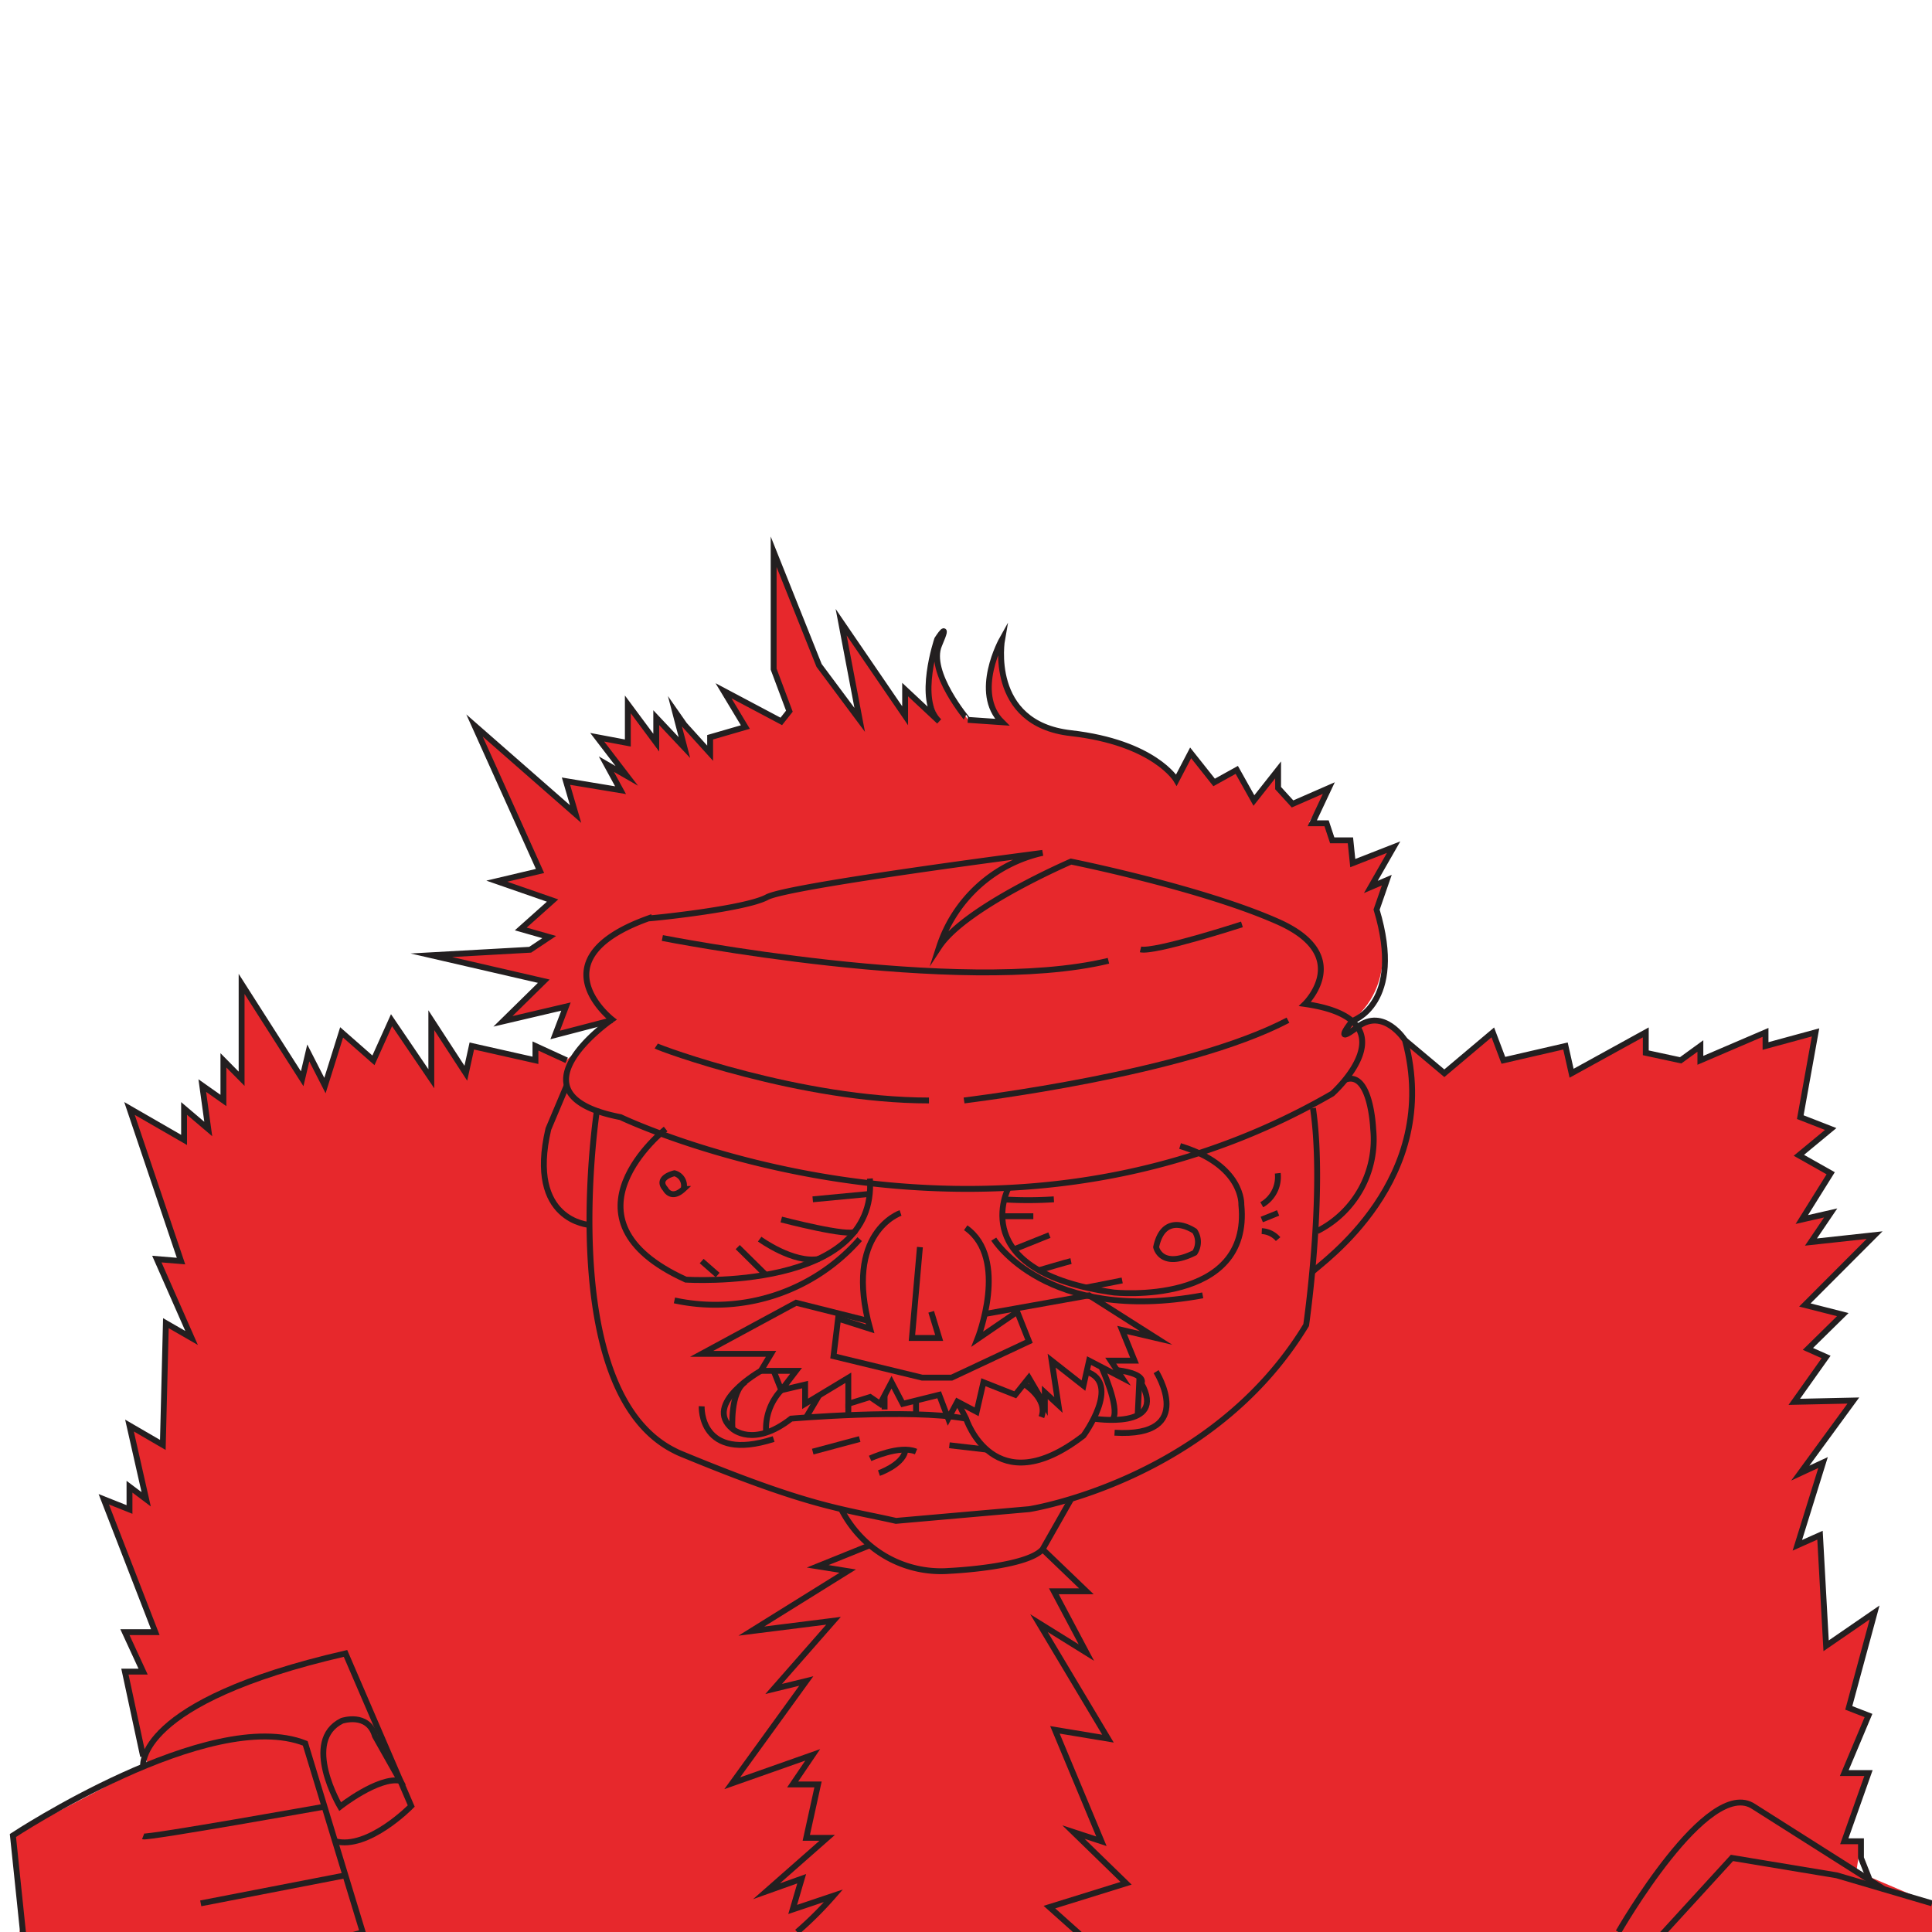 <svg xmlns="http://www.w3.org/2000/svg" viewBox="0 0 164.57 164.57"><defs><style>.cls-1{fill:#e7282c;}.cls-2{fill:none;stroke:#231f20;stroke-miterlimit:10;stroke-width:0.5px;}</style></defs><g id="Layer_3" data-name="Layer 3"><path class="cls-1" d="M-.26,169.58s1.84-4.29,1.84-4.42.39-2.39.39-2.39l-.87-6.45,11.48-6-1.93-7.9h1.54L10.65,139h2.58L8.84,127.71l2.19.87v-1.93l1.42,1.06L11,121.43l2.84,1.65.26-10.37L16.32,114l-3-6.72,2.07.17L11,94.42l4.65,2.68V94.42l2.06,1.75-.51-3.7L19,93.74V90.32l1.55,1.57V83.81l5.16,8.08.52-2.2,1.42,2.78,1.42-4.53,2.71,2.38,1.54-3.42,3.39,5v-5l2.94,4.52.51-2.32,5.42,1.22V89.1l2.66,1.22,3.86-3.45-4.84,1.26.92-2.42L42.84,87l3.48-3.39-9.58-2.21,8.42-.47,1.65-1.08-2.42-.69,2.71-2.42-4.75-1.65L46,74.19,40.42,61.81s8.72,7.93,8.61,7.54l-.82-2.8,4.65.77L51.65,65.1l1.74,1-2.52-3.29,2.61.49V60l2.42,3.29V61.13l2.36,2.52-.81-3.1,3,3.58V62.77l3-.87-1.86-3.09,4.92,2.61.69-.87L65.9,57V47l3.87,9.68,3.46,4.64L71.65,53l5.45,7.94V58.71L80,61.42l-.88-2.16L79.41,56l.37-.86.48,2.61.95,1.81,1.25,1.75,2.92.2-.9-1.46-.32-2.25.52-1.69L85.11,55l.27,2.83,1,2,1.87,1.72,3,.87s5.93.55,9,4h0l1.21-2.32,2,2.52,1.93-1.07,1.46,2.61,2.06-2.61v1.55l1.23,1.35,3.09-1.35-1.71,2.93,1.52.07.48,1.45H115l.2,1.94,3.48-1.36-1.94,3.39,1.36-.58-.87,2.51s2.25,6.07-2.08,9.49h0l.45.51s2.11-1.61,4.05,1.13h0L123,91.42s4-3.75,4.13-3.48l.9,2.38,5.29-1.22.52,2.32,6.32-3.48v1.74l3,.64,1.68-1.22v1.22l5.55-2.38V89.1l4.26-1.16-1.3,7.22,2.59,1-2.71,2.24,2.71,1.53-2.46,3.94,2.46-.56-1.68,2.48,5.42-.59-5.94,6L157,112l-3,2.92,1.55.69-2.71,3.82,5-.11-4.52,6.18,1.94-.9-2.19,7.06,1.93-.87.52,9.42,4.13-2.84-2.2,8.13,1.68.65L157.1,151h2.06l-2.06,5.81h1.42l-.39,2.59,9.42,4-3.61,7Z"/></g><g id="Layer_2" data-name="Layer 2"><path class="cls-2" d="M56.7,96.17S47,103.81,58.42,109c0,0,16.35,1.07,15.68-8.61"/><path class="cls-2" d="M85.9,101.19s-3.77,7.16,9,8.91c0,0,11.71,1.2,10.84-7.48,0,0,.2-3.36-5.22-5"/><path class="cls-2" d="M76.71,103.32s-4.89,1.65-2.59,9.87l-2.73-.87-.39,3.2,7.55,1.83h2.51l6.59-3.09-1-2.52-3.39,2.32s2.73-6.87-1-9.48"/><polyline class="cls-2" points="78.36 106.23 77.68 113.97 80 113.97 79.32 111.74"/><polyline class="cls-2" points="83.92 111.92 92.77 110.34 98.48 113.97 95.58 113.29 96.64 115.9 94.61 115.9 95.58 117.36 92.77 115.9 92.29 118.03 89.58 115.9 90.16 119.68 89 118.61 89 119.68 87.64 117.36 86.48 118.81 83.77 117.74 83.19 120.26 81.55 119.39 80.77 120.84 80 118.81 76.9 119.58 75.94 117.74 74.97 119.58 74.12 119 72.26 119.58 72.26 117.36 68.58 119.58 68.58 117.94 66.55 118.42 67.81 116.77 64.81 116.77 65.68 115.32 59.77 115.32 67.81 110.97 73.94 112.51"/><path class="cls-2" d="M92.56,116.84c3,1-.27,5.45-.27,5.45-7.64,5.9-10-1.45-10-1.45l-.74-1.45"/><path class="cls-2" d="M87.22,117.89s2.07,1.25,1.49,2.82"/><path class="cls-2" d="M64.81,116.77s-5,2.81-2.42,4.94c0,0,1.79,1.64,5-.87,0,0,10.09-.87,14.87,0"/><path class="cls-2" d="M93.15,120.84s6.3,1,4.08-3c0,0,.51-.78-2-1.12"/><line class="cls-2" x1="69.77" y1="118.86" x2="68.68" y2="120.71"/><line class="cls-2" x1="72.26" y1="119.58" x2="72.26" y2="120.54"/><line class="cls-2" x1="75.35" y1="118.86" x2="75.35" y2="120.06"/><line class="cls-2" x1="78.03" y1="119.3" x2="78.03" y2="120.47"/><path class="cls-2" d="M65.9,116.77l.65,1.65A4.74,4.74,0,0,0,65.26,122"/><path class="cls-2" d="M62.39,121.71s-.22-3.14,1.1-4"/><path class="cls-2" d="M93.82,116.44s1.57,3.43,1,4.4"/><line class="cls-2" x1="97.06" y1="117.35" x2="96.91" y2="120.54"/><path class="cls-2" d="M73.23,105.55a16.36,16.36,0,0,1-15.78,5.22"/><path class="cls-2" d="M84.65,105.55s4.45,7.26,17.8,4.79"/><path class="cls-2" d="M108.84,99.94a2.73,2.73,0,0,1-1.36,2.68"/><line class="cls-2" x1="108.87" y1="103.32" x2="107.48" y2="103.88"/><path class="cls-2" d="M107.48,104.87a1.94,1.94,0,0,1,1.39.68"/><path class="cls-2" d="M50.87,94.42s-3.73,24,6.58,29.15a6.11,6.11,0,0,0,.58.27c11,4.55,13.55,4.64,18.29,5.71l11.36-1s15.55-2.42,23.58-15.68c0,0,1.64-11.32.58-18.48"/><line class="cls-2" x1="69.23" y1="123.65" x2="73.23" y2="122.58"/><path class="cls-2" d="M74.12,124.23s2.51-1.17,3.91-.58"/><path class="cls-2" d="M74.87,125.48s1.94-.67,2.23-1.83"/><line class="cls-2" x1="80.87" y1="123.11" x2="84.05" y2="123.48"/><path class="cls-2" d="M98.48,116.84s3.55,5.63-3.54,5.2"/><path class="cls-2" d="M59.77,119.79s-.23,4.83,6.13,2.79"/><path class="cls-2" d="M101.77,104.87s-2.61-1.84-3.29,1.36c0,0,.39,1.93,3.29.48A1.68,1.68,0,0,0,101.77,104.87Z"/><path class="cls-2" d="M57.45,99.94s-1.64.36-.77,1.34c0,0,.48,1,1.55,0A1.09,1.09,0,0,0,57.45,99.94Z"/><line class="cls-2" x1="62.84" y1="106.23" x2="65.25" y2="108.61"/><path class="cls-2" d="M64.71,105.55s2.86,2.09,5.06,1.69"/><path class="cls-2" d="M66.55,103.88s5.92,1.55,6.3,1"/><line class="cls-2" x1="69.23" y1="102.16" x2="74.08" y2="101.7"/><line class="cls-2" x1="59.77" y1="107.42" x2="61.13" y2="108.61"/><path class="cls-2" d="M89.77,102.16a33.76,33.76,0,0,1-4.39,0"/><line class="cls-2" x1="88.02" y1="103.6" x2="85.38" y2="103.6"/><line class="cls-2" x1="89.39" y1="105.21" x2="86.37" y2="106.42"/><path class="cls-2" d="M91.23,107.42c-.29.06-2.73.78-2.73.78"/><line class="cls-2" x1="95.59" y1="109.07" x2="92.54" y2="109.67"/><path class="cls-2" d="M65.34,76.42c1.9-1,23.47-3.77,23.47-3.77a12,12,0,0,0-8.81,8c2.23-3.39,11.23-7.26,11.23-7.26s11.12,2.23,17.64,5.13,2.29,7,2.29,7c9.39,1.35,2.32,7.64,2.32,7.64-29.42,17-60.62,2-60.62,2-10-1.93-.73-8.32-.73-8.32s-6.58-5.13,3.1-8.61C55.23,78.26,63.44,77.45,65.34,76.42Z"/><path class="cls-2" d="M55.9,89.1c.29.19,12.29,4.64,23.23,4.64"/><path class="cls-2" d="M82.12,93.74c.59-.09,18.88-2.26,27.59-6.84"/><path class="cls-2" d="M56.42,79.9s25.33,5,38,1.94"/><path class="cls-2" d="M105.79,78.74s-7.45,2.42-8.64,2.13"/><path class="cls-2" d="M111.78,108.35c.74-.77,11.09-7.83,7.9-19.74,0,0-1.81-2.84-4.05-1.13s-.45-.51-.45-.51,4.5-1.45,2.08-9.49l.87-2.51-1.36.58,1.94-3.39-3.48,1.36-.2-1.94h-1.55L113,70.13h-1.22l1.41-3-3.09,1.35-1.23-1.35V65.58l-2.06,2.61-1.46-2.61-1.93,1.07-2-2.52-1.21,2.32s-1.87-3.19-9-4-5.85-8-5.85-8-2.55,4.55,0,7.07l-2.92-.2S79,57.26,80,54.94s-.17-.49-.17-.49-1.77,5.23.17,7l-2.9-2.71v2.23L71.65,53l1.58,8.32-3.46-4.64L65.9,47V57l1.34,3.58-.69.87-4.92-2.61,1.86,3.09-3,.87v1.36l-2.19-2.42-.81-1.16.81,3.1L55.9,61.13v2.13L53.48,60v3.29l-2.61-.49,2.52,3.29-1.74-1,1.21,2.22-4.65-.77.82,2.8-8.61-7.54L46,74.19l-3.68.87,4.75,1.65-2.71,2.42,2.42.69L45.16,80.9l-8.42.47,9.58,2.21L42.84,87l5.37-1.26-.92,2.42,4.84-1.26"/><path class="cls-2" d="M50.21,104.34s-5.34-.32-3.5-8.17l1.56-3.7"/><path class="cls-2" d="M112.2,104.87a8.75,8.75,0,0,0,4.77-8.7s-.2-5-2.38-4.2"/><path class="cls-2" d="M71.65,128.54a9.9,9.9,0,0,0,2.46,3.1,9.4,9.4,0,0,0,6.76,2.17s6.59-.29,7.94-1.84l2.42-4.26"/><path class="cls-2" d="M67.9,164.57a31.19,31.19,0,0,0,3.1-3.09l-3.48,1.17.77-2.62-3,1.07,5.17-4.55H68.68l1-4.55H67.52l1.71-2.52-6.86,2.42,6.31-8.71-2.78.68,5.1-5.81-7,.88,8.21-5.11-2.56-.41,4.41-1.78"/><polyline class="cls-2" points="88.81 131.97 92.54 135.55 89.77 135.55 92.54 140.77 88.5 138.26 94.38 148.1 89.86 147.35 93.82 156.84 91.44 156.06 95.92 160.42 89.39 162.45 92.21 164.97"/><polyline class="cls-2" points="12.19 149.61 10.64 142.39 12.19 142.39 10.64 139.03 13.23 139.03 8.84 127.71 11.03 128.58 11.03 126.64 12.45 127.71 11.03 121.43 13.87 123.08 14.13 112.71 16.32 113.97 13.36 107.25 15.42 107.42 11.03 94.42 15.68 97.1 15.68 94.42 17.74 96.17 17.23 92.47 19.03 93.74 19.03 90.32 20.58 91.89 20.58 83.81 25.74 91.89 26.26 89.69 27.68 92.47 29.1 87.94 31.81 90.32 33.35 86.9 36.74 91.89 36.74 86.9 39.68 91.42 40.19 89.1 45.61 90.32 45.61 89.1 48.27 90.32"/><polyline class="cls-2" points="119.68 88.61 123.03 91.42 127.16 87.94 128.06 90.32 133.35 89.1 133.87 91.42 140.19 87.94 140.19 89.68 143.16 90.32 144.84 89.1 144.84 90.32 150.39 87.94 150.39 89.1 154.65 87.94 153.35 95.16 155.94 96.17 153.23 98.41 155.94 99.94 153.48 103.88 155.94 103.32 154.26 105.8 159.68 105.21 153.74 111.16 156.97 111.98 154 114.9 155.55 115.59 152.84 119.41 157.87 119.3 153.35 125.48 155.29 124.58 153.1 131.63 155.03 130.77 155.55 140.19 159.68 137.35 157.48 145.48 159.16 146.13 157.1 151.03 159.16 151.03 157.1 156.84 158.52 156.84 158.52 158.26 159.27 160.15"/><path class="cls-2" d="M2,165l-.9-8.65s16.77-11.06,24.9-7.85l4.9,16.1s-21.65,5.92-22.06,5.19S2,165,2,165Z"/><path class="cls-2" d="M12.19,156.43c.39.15,15.46-2.54,15.46-2.54"/><line class="cls-2" x1="17.1" y1="162.13" x2="29.43" y2="159.74"/><path class="cls-2" d="M12.19,150.46s-.74-5.49,17.24-9.62l5.6,13s-3.66,3.75-6.48,3"/><path class="cls-2" d="M34.09,151.69c-1.85-.37-5.12,2.2-5.12,2.2s-3.32-5.6.16-7.31c0,0,2.22-.75,2.81,1.3Z"/><polyline class="cls-2" points="164.57 162.13 156.45 159.74 147.53 158.26 141.39 164.97"/><path class="cls-2" d="M137.86,164.57s7.62-13.33,11.53-10.68l11.12,7.05"/></g></svg>
